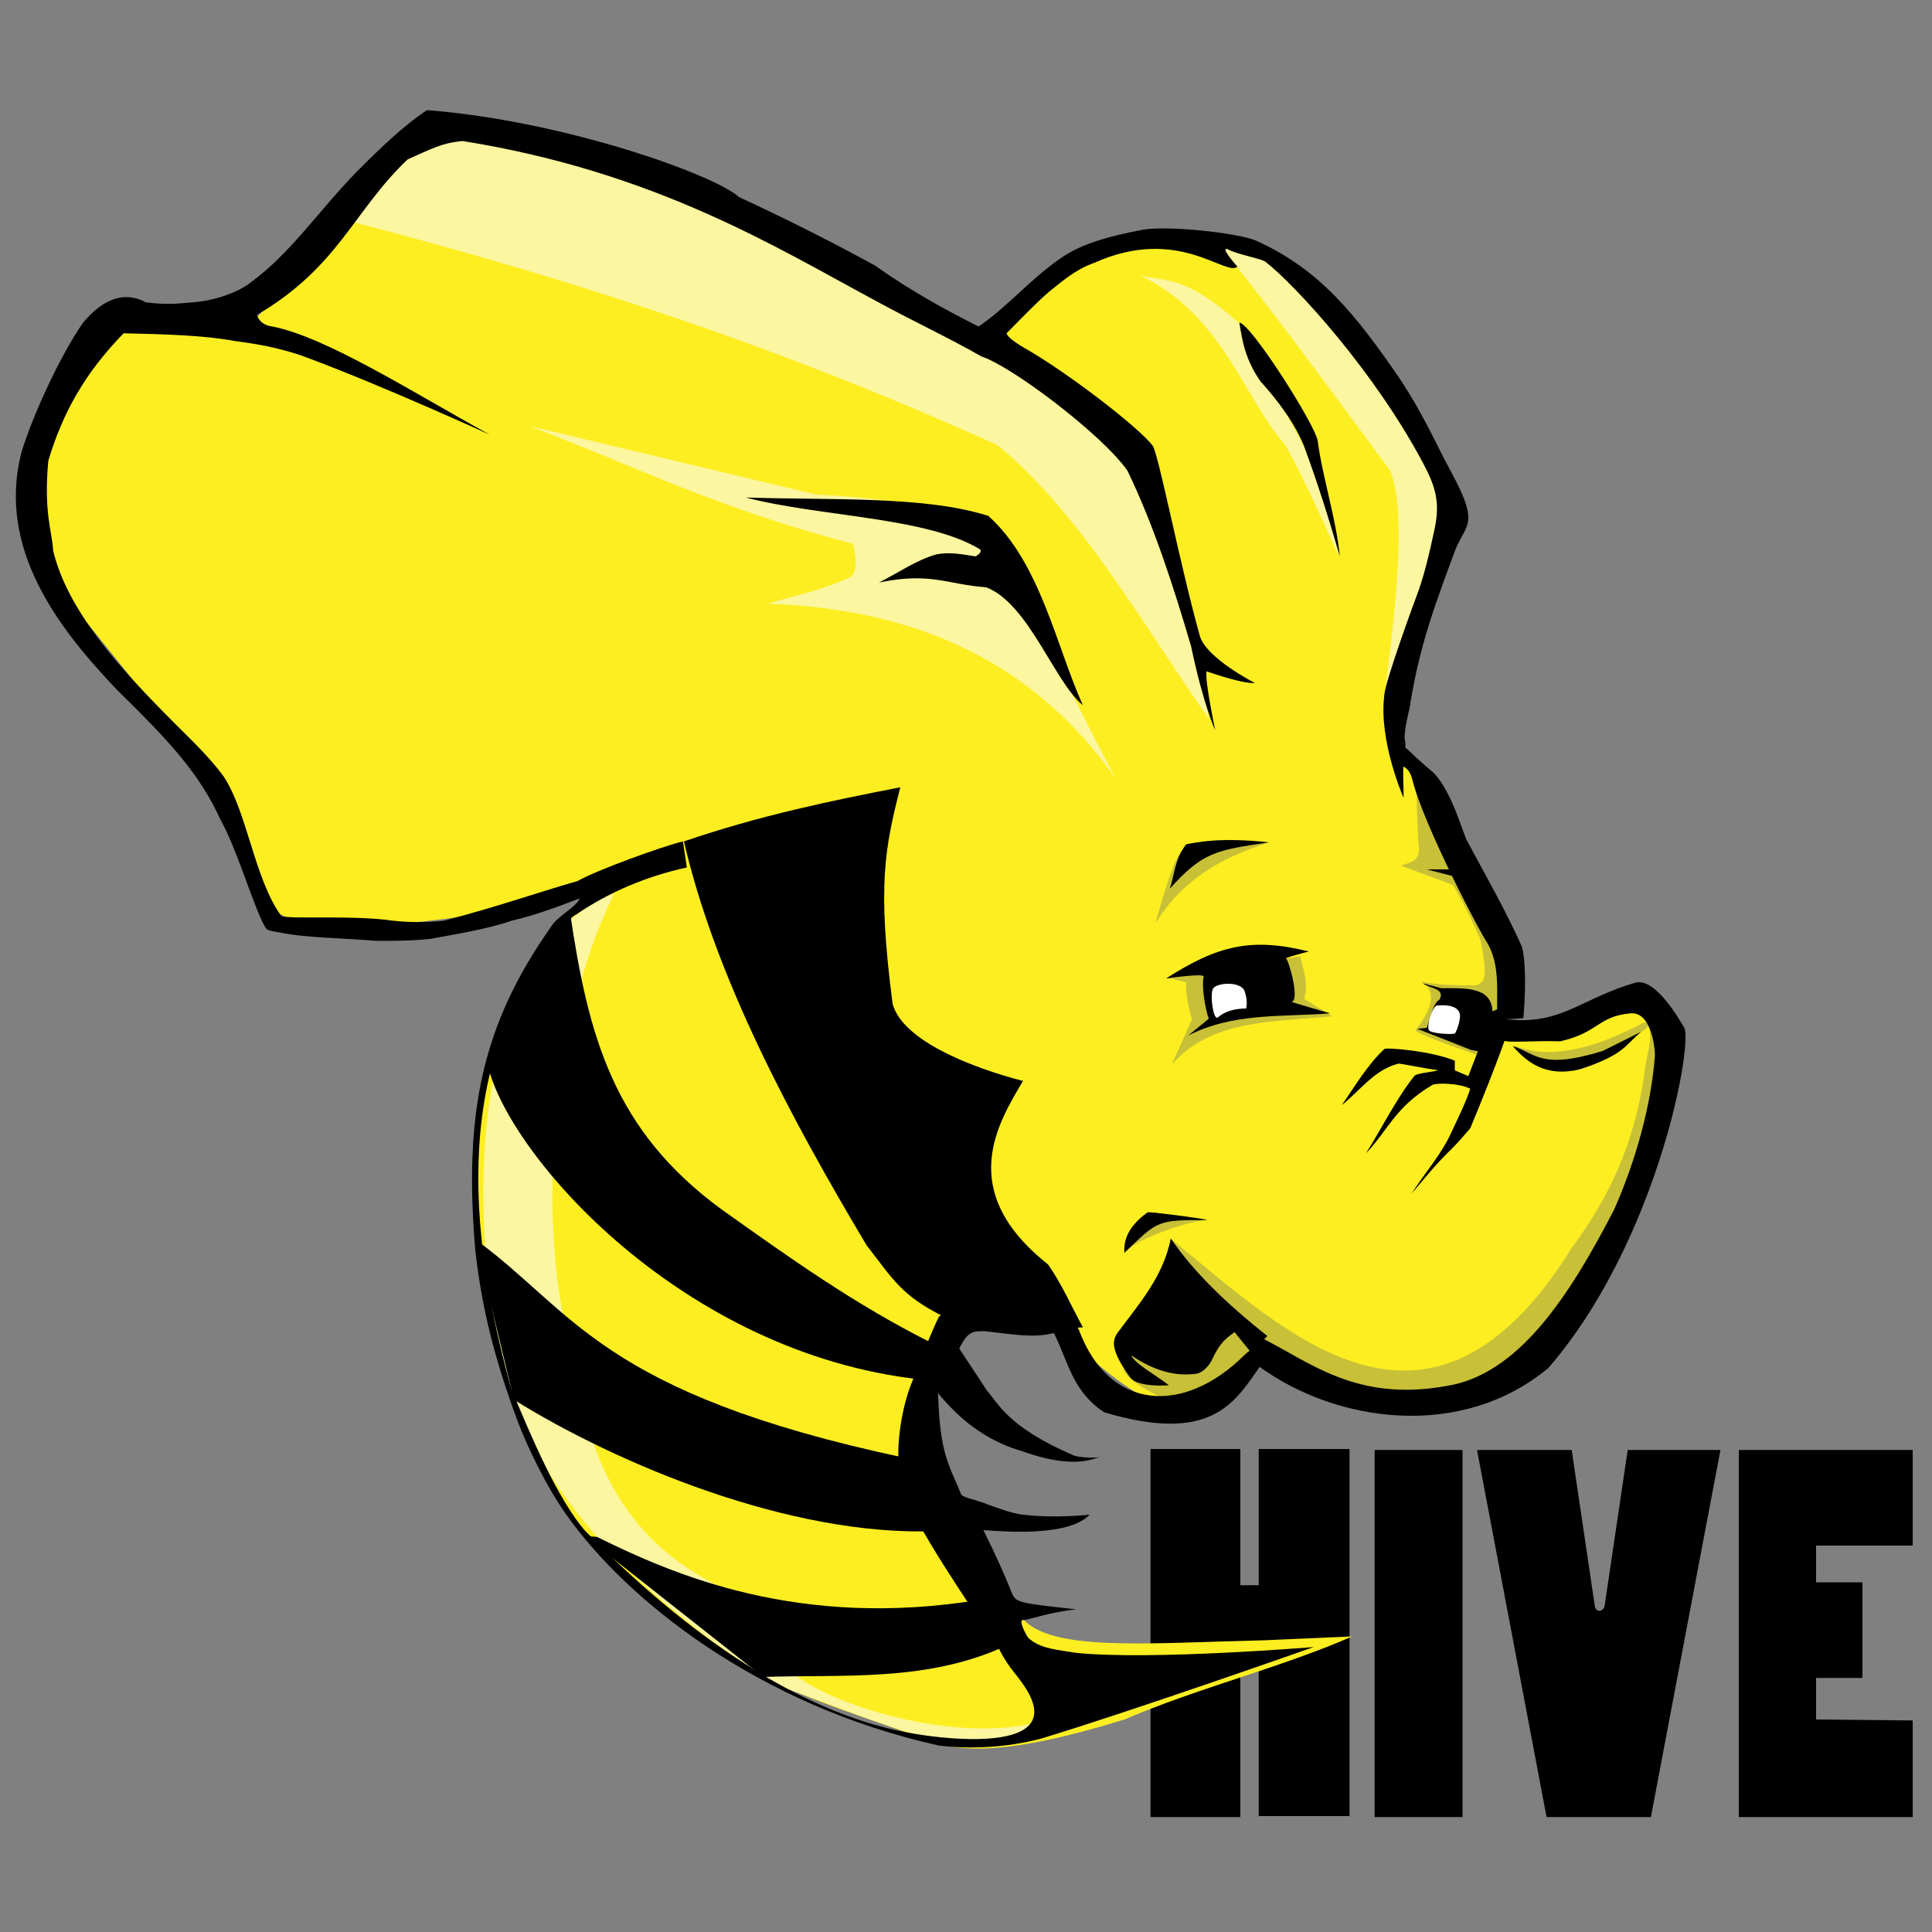<?xml version="1.0" encoding="utf-8"?>
<!-- Generator: Adobe Illustrator 22.1.0, SVG Export Plug-In . SVG Version: 6.00 Build 0)  -->
<svg version="1.1" id="图层_1" xmlns="http://www.w3.org/2000/svg" xmlns:xlink="http://www.w3.org/1999/xlink" x="0px" y="0px"
	 viewBox="0 0 200 200" style="enable-background:new 0 0 200 200;" xml:space="preserve">
<rect x="0" y="0" width="200" height="200" fill="#808080" stroke="none"/>
<style type="text/css">
	.st0{fill:#FDEE21;}
	.st1{fill:#C8C037;}
	.st2{fill:#FCF6A0;}
	.st3{fill:#FFFFFF;}
</style>
<path d="M119.1,150.1v38h9.3v-17.4l1.9,0V188h9.4v-38h-9.4v14.1h-1.9v-14.1H119.1z M151.4,150.1h-9.1v38h9.1V150.1z M152.9,150.1
	l7.2,38h10.8l7.2-38h-9.6l-2.4,16.2c-0.2,0.6-0.9,0.6-1,0l-2.4-16.2L152.9,150.1z M198,150.1h-18v38h18v-10l-10-0.1v-4.3h4.8v-9.9
	h-4.8V160h10L198,150.1z"/>
<path class="st0" d="M100.7,35c-1.5-4.2-53.7-24.5-54.4-22.2c-9.6,2.5-13.5,13.5-20.1,20.5l-14.6-0.8C5.1,40.7,1.7,49.2,4,58
	c8.3,11.2,17.9,20.7,23.8,34.8c0.5,6.6,28.7,0.7,34.8-0.6c-8.3,5.9-15.5,15.1-12.4,41.5C53.1,146.1,55,160,80,174
	c3.3,1.8,10.1,4,14.3,5.5c4,1.9,8.8,2.6,22.1-1.5c7.7-3.3,16-5.3,23.6-8.6l-9.1,0.4c-12.5,0.3-22.1,1.2-25.1-2.3l-11.5-19.8l6.7-13
	c9.3,0.9,12.3,8.5,20.5,11.3l9.6-7.1c28,16.5,39.1-10.5,42.3-31.5c-0.3-8.5-18.5,2.7-17.4-1.3c0.4-9.2-7.1-21.2-11.9-30.6l5.6-21.7
	c2.5-2.3-11.8-26.4-23.4-29.4C116.1,22,100.7,35,100.7,35L100.7,35z"/>
<path class="st1" d="M146.6,81c0.1,2.3,0.1,5.2,0.3,6.9c0,1.3-1,1.4-1.9,1.7l5.4,2c1.1,1.8,1.9,3.6,2.8,5.5c1,4.5,0.3,4.6-0.4,4.9
	c-2,0-3.9,0-5.8-0.4c0.8,0.4,1,0.8,1.1,1.3c0.2,1-0.5,2.4-1.6,3.8c1.6,0.9,4.5,1.8,6.7,2.6l2.5-5.5C154.7,95.6,151.2,88.1,146.6,81
	L146.6,81z M156.7,108.2c3,1.3,7.2,0.9,13-2.1c0.9-0.6,1.7-0.2,0.1,0.8C162.2,113.7,158.6,110.3,156.7,108.2L156.7,108.2z"/>
<path class="st1" d="M170.3,105.3c0.9,1.7,0.4,3.1,0.1,4.6c-0.9,7.4-3.2,13.2-7.7,19.3c-14.7,23.6-29.5,8.8-41.3-0.8l-4.9,12.2
	c-0.3,1.1-1.3,1.9,6.3,5.3l7.8-5.5C160.1,162.9,181.1,108.8,170.3,105.3L170.3,105.3z M124.9,126.3c-2,0.1-7.9,2.2-8.2,3.3l2.7-4.1
	L124.9,126.3z M121,101.3c0.4,0,2.1,0.5,1.9,0.4c-0.3-0.2,0,2.5,0.5,3.8l-2.1,4.7c4.1-4.7,10.6-4.4,16.6-5l-2.9-1.8
	c0.5-1.7-0.1-3-0.4-4.4L121,101.3z M131.1,87.3c-4.4,1.4-8.6,3.6-11.5,8.3c2.2-7.8,2.6-7.5,3.3-7.8C126,86.3,128.4,87.2,131.1,87.3
	L131.1,87.3z"/>
<path class="st2" d="M107.6,178.2c-5.3,5.9-17.2-0.4-27.1-3.7c-25.1-16-30-31-30.3-45.7c-1.3-21.1,5.2-33.4,13.4-36.3
	c-5.4,10.5-8,29.2-5.4,43.2c2,7.8,2.1,20.9,15.1,27.9c6.4,3.6,4.6,6.4,8.9,9.7C86.8,177,100,180.5,107.6,178.2L107.6,178.2z
	 M115.5,80.6c-9-12.8-21.7-17.6-36-18.1c2.9-0.9,5.7-1.4,8.6-2.8c0.7-0.7,0.5-2,0.2-3.4c-13.8-3.6-22.5-8-33.5-12.2l29.7,7.1
	C104.6,52.1,102.9,57,115.5,80.6L115.5,80.6z"/>
<path class="st2" d="M125.2,74.5c-6.7-9.5-13.1-21.1-21.9-28.4c-21.2-9.6-42.1-16.7-66.7-23.1l7.8-10.1c26.1,6,50.6,15.9,72.5,32.3
	C120.6,54.5,123.1,63.9,125.2,74.5L125.2,74.5z M138.6,57.6c0,0-3.7-8.4-5.6-11.6c-4.2-4.7-6.4-13.4-15-17.5
	c2.7,0.7,4.6-0.1,10.2,4.9l8.8,16.7L138.6,57.6z"/>
<path class="st2" d="M143.3,72.2c0.9-7.3,2.5-18.9,0.6-23.5c-5.2-7-10.5-14.3-15.8-21c-0.9-0.8-1.5-1.9-2.2-2.8
	c7.4,1.9,15.1,7.1,25.5,27.4L143.3,72.2z"/>
<path d="M112.1,73c-2.9-2.3-5.6-10.5-10-12.2c-4.1-0.3-5.7-1.6-11.1-0.5c2-1,3.8-2.3,5.9-2.9c1.4-0.3,2.8,0,4.1,0.2
	c0.3-0.2,0.6-0.4,0.5-0.7c-5.5-3.4-16.7-3.4-24.3-5.4c8.8,0.3,18.5-0.2,25.1,1.9C107.7,58.2,109.4,67.1,112.1,73L112.1,73z
	 M128.3,33.4c1.2,0.1,7.8,10.5,8.1,12.2c0.5,3.8,1.9,8,2.3,12c-1.1-3.8-2.3-7.6-3.7-11.4c-0.4-1-1.5-3.4-4.5-6.7
	C128.9,37.2,128.6,35.3,128.3,33.4L128.3,33.4z M150.5,90h-2.8l3.1,0.8L150.5,90z M131.4,87.2c-2.8-0.3-5.7-0.4-8.6,0.2
	c-1.2,1.5-1.2,3.1-1.7,4.6C124.5,88.2,125.9,88,131.4,87.2L131.4,87.2z M169.9,106.8c-1.6,1.3-1.7,2.4-6.4,3.9
	c-3.4,0.8-5.3-0.6-6.9-2.4c2.4,0.7,2.8,2.5,9.3,0.5L169.9,106.8z M155.8,107.6c-1.1,3.1-2.4,6.3-3.6,9.2c-2.9,3.4-1.7,1.5-6.1,6.8
	c1.4-2.2,3.2-4.2,4.2-6.5c0.7-1.5,1.5-3.1,1.9-4.4c-1.2-0.6-3.5-0.6-3.9-0.4c-3.9,2.3-4.6,4.7-6.9,7.1c1.7-2.7,3.1-5.6,5-8
	c0.2-0.3,1.7-0.4,2.5-0.6c-1.4-0.2-3.9-0.7-4.1-0.7c-2.5,0.6-4,2.8-5.9,4.3c1.4-2,2.6-4.1,4.4-5.8c0.2-0.2,4.9,0.2,7.3,1.2l0,1
	l1.4,0.6l1-2.6L155.8,107.6z M125,126.3c-0.6-0.2-6.2-0.9-6.2-0.8c-2.1,1.5-2.5,3-2.4,4.2C119.9,126.3,119.8,126.3,125,126.3
	L125,126.3z M120.7,101.3c0,0,4-0.6,3.9-0.2c-0.3,1.4,0.5,4.8,0.6,4.3l-2.2,1.8c4.7-2.4,9.7-1.9,14.7-2.3c0,0-4.2-1.2-4-1.2
	c0.9-0.1-0.3-4.4-0.6-4.5c0.8-0.3,1.6-0.5,2.4-0.7C129.5,97,126,97.9,120.7,101.3L120.7,101.3z"/>
<path d="M155.4,104.3l-0.9,0.4c-0.1-2.6-2.9-2.4-5.3-2.4l-1.9-0.5c0.6,0.5,2.4,0.5,1.7,1.7c-0.6,0.3-0.9,1.7-1.3,2.9l-1,0.1
	c1.8,0.7,3.6,1.4,5.6,2.2l1.2,0.2l2.9-1.5L155.4,104.3z"/>
<path class="st3" d="M128.8,102.5c-0.5-0.9-2.7-0.8-3.2-0.2c-0.4,0.5,0,3.5,0.5,3c0.7-0.6,1.7-0.9,2.9-0.9
	C129.1,103.9,129.1,103.3,128.8,102.5L128.8,102.5z M150.6,107c0.2-0.2,0.7-1.7,0.5-2.1c-0.3-1.1-2.4-0.8-2.4-0.8
	c-0.5,0.3-1,2-0.8,2.5C148,107,150.2,107.1,150.6,107L150.6,107z"/>
<path d="M60.5,159l1.3,0.1c7.9,3.9,20.9,9.6,39.7,6.5l3,4.6c-8.3,4-17.2,3.1-25.5,3.4L60.5,159z M49.2,128.3l4,16.6
	c10.6,6.6,28.6,14.2,43.7,13.6l-3.3-7.6C62.1,144.2,59.4,135.7,49.2,128.3L49.2,128.3z M59,94.4c1.9,12.9,4.5,22.6,15.7,30.8
	c6.9,4.9,13.7,9.8,21.9,13.9c0,0-0.7,3.8-1.3,3.7c-24.6-2.7-42.6-23.1-44.8-32.5C52.6,103.1,55.6,98.6,59,94.4L59,94.4z M70.8,87.1
	c3.3,14.2,11.1,28.7,18.9,41.8c2.8,3.6,3.6,5.2,8,7.4c5.9,1.9,10.1,1.4,14.4,1.1c-1.2-2.2-2.2-4.5-3.6-6.5c-9.6-7.6-5.2-14.6-2.6-19
	c-5.4-1.4-12.5-4.2-13.5-8c-1.6-12.3-0.8-16.1,0.8-22.4C86,82.9,78.7,84.4,70.8,87.1L70.8,87.1z"/>
<path d="M44.2,11.4c-2.4,1.6-4.7,3.8-7.2,6.3c-4.1,4.2-6.8,8.4-11,11.5c-0.8,0.7-3.2,1.9-6.1,2.1c-1.4,0.1-2.3,0.3-4.8,0
	c-2.2-1.2-4.4-0.4-6.5,2.1c-2.3,3.3-5.2,9.5-6.4,13.5C-0.3,56.8,6,65,12.1,71.4c5.4,5.3,8.5,8.6,10.7,13.4c1.7,3.1,2.9,7.4,4.3,10.5
	c0.5,1,0.4,1,1.7,1.2c2.8,0.6,6.7,0.6,10.2,0.9c1.5,0,3.6,0,5.5-0.2c2.7-0.5,5.9-1,8.5-1.9c2.6-0.6,4.9-1.5,7-2.3
	c-0.3,0.9-2.3,1.8-3,3c-7.1,10.1-9,19.2-7.8,33.4c0.7,6.3,2.1,11.5,4.3,17.5c1,2.7,3.1,7.1,5.2,10c6.1,8.6,19.6,19.6,38.5,23.8
	c3.3,0.4,7,0.2,10.5-0.7c9.3-2.8,28.3-9.5,28.3-9.5s-16.9,1.4-24.6,0.6c-1.8-0.3-3.8-0.4-5-1.6c-0.2-0.3-1-1.8-0.5-1.8
	c0.7,0,2.6-0.8,5.5-1.1c-6.3-0.7-6.2-0.7-6.7-1.8c-0.7-1.8-1.8-4.2-2.9-6.4c2.8,0.2,8.9,0.6,11-1.6c0,0-3.6,0.4-6.9,0
	c-1.1-0.1-2.9-0.8-3.5-1c-1.4-0.6-2.6-0.7-2.9-1.1c-0.5-1.3-0.8-1.7-1.4-3.4c-0.8-2.3-0.9-4.8-1-7.1c2.1,2.6,4.8,4.8,8.3,5.9
	c0-0.1,4.6,2,7.9,0.9l0.7-0.2c0,0.1-2.2,0.2-3-0.2c-6.7-2.9-7.7-5.4-8.8-6.6l-2.9-4.4c0.9-1.8,1.4-1.8,2.6-1.8
	c3.5,0.4,5.1,0.7,7.2,0.2c1.5,3,1.9,6,5.2,8.2c11.1,3.3,13.5-1,16.1-4.7c8,5.8,20.9,7.6,29.9,0.1c11.4-13.2,15.1-34.1,14-35.3
	c-1.4-2.4-3.3-4.9-4.9-4.6c-5.7,1.6-7.8,4.5-13.5,3.8c0.7,0,1.8-0.1,1.8-0.1c0.4-4.8,0-7.1-0.2-7.5c-1.7-3.8-4-7.8-5.6-10.8
	c-0.4-0.6-1.6-5.3-3.6-7.2c-0.9-0.7-3-2.7-3-2.7l-0.2,2.1c0,0,0.8,0.1,1.1,1.4c1.2,4.8,7.2,16.2,7.7,16.8c2.1,3.5,0.2,7.8,1.8,10.2
	c0.2,0.3,3.3,0,5.8,0.1c4-0.9,3.9-2.6,7.3-2.9c2.3-0.2,2.6,4.2,2.5,4.6c-0.4,4.9-1.9,10.5-4.2,15.7c-4.7,9.1-10,17.2-17.5,18.3
	c-9.1,1.6-13.9-2.4-18.8-4.9l-1.9,1.6c-6.4,6.4-14.1,5.8-17.2-2.5c-1.6-3.2-3.6-5.2-5.3-8l-9.2,6.6c-0.8,1.6-1.7,4-2.8,6.8
	c-0.8,1.9-1.5,5.2-1.4,8c-1.2,2,4.1,10.1,7.4,15.1c1,1.5,2.8,4,2.9,4.2c0.7,1.7,2.1,3.2,2.2,3.4c6.2,8-7.8,6.2-10.7,5.7
	c-5.7-0.9-11.2-3.3-16.5-6.5c-0.3-0.2-0.6-0.4-0.9-0.6c-6.2-3.9-11.9-8.9-16.8-13.9c-2.9-3.3-5.7-10-7.7-14.8
	c-3.1-11.5-7.4-31.3,4.4-46.4c0.8-0.9,1.6-2.3,2.3-2.6c3.5-2.4,7.4-4,11.5-4.9l-0.4-2.7c-2.1,0.5-9,3-10.9,4.1
	c-4.5,1.3-8.1,2.6-13.8,4.1c-1.8,0.2-3.7,0.2-5.4,0c-4.1-0.6-11-0.1-11.5-0.5c-2.8-3.9-3.5-10.8-6-14.5l0,0l0,0
	c-1.5-2-3.2-3.6-4.9-5.3c-6-6-11.2-11.8-12.7-18C5.4,55,4.5,53.1,5,47.7l0,0l0,0c1.5-5,3.8-9.1,7.8-13.2c4.2,0.1,8.3,0.2,11.5,0.8
	c1.5,0.2,4.6,0.6,7.7,1.8c8,3,18.7,7.9,18.7,7.9c-8-4.4-16.9-10.1-22.5-11.2c-0.8-0.1-1.4-0.5-1.6-1.2c8.5-5,10-10.8,15.6-16.1
	c2.5-1.1,3.5-1.7,5.7-1.9c20,3.2,32.6,11.1,42.5,16.4c4,2.2,7.7,3.9,11.2,5.9c3.1,1,12.4,8,15.1,11.8c2.8,5.8,4.8,12.1,6.6,18.2
	c1.3,6.2,2.5,8.7,2.5,8.7s-1.1-5.2-0.9-6.1c1.2,0.4,3.9,1.3,5,1.2c0,0-5.1-2.6-5.7-4.9c-2.1-7.5-4.3-19-4.9-19.7
	c-1.6-2-8.4-7.2-12.6-9.7c-1.6-0.9-2.4-1.5-2.5-1.9c1.3-1.3,3-3.1,4.4-4.3c1.4-1.1,2.7-2.3,4.7-3c8.7-3.9,13.6,1.5,14.8,0.4
	c0,0-1.9-2.1-1-1.8c0.8,0.5,3.6,1,3.9,1.3c3.2,2.5,11.4,11.5,16.4,21c1.2,2.3,1.7,3.9,1.1,6.7c-0.6,2.8-1,4.4-1.6,6.2
	c-0.5,1.3-3.6,9.8-3.6,11c-0.6,4.7,2,10.6,2,10.6c0-1.6-0.1-2.5,0-3.6l0.2-2c0,0-0.1-0.5-0.1-0.8c0.1-1.4,0.5-2.6,0.6-3.4
	c1-6.2,2.7-10.6,4.7-16c0.6-1.4,1.3-2.1,1.3-3.2c0-1.8-1.6-4.3-2.8-6.7c-1.2-2.4-2.6-5.2-4.5-8c-4.3-6.2-8-11-14.7-14
	c-1.9-0.8-9.3-1.6-11.8-1.1c-3.1,0.6-5.8,1.3-7.9,2.6c-3.3,2.1-6,5.4-9,7.4c-6.8-3.4-10.1-5.9-10.7-6.3c-4-2.2-8.9-4.7-14.1-7.1
	C74,18.1,58.4,12.5,44.2,11.4L44.2,11.4z M131.2,138.3c-4.2-3.3-7.7-6.7-10-10.1c-0.8,4.1-3.5,7-5.6,9.9c-0.4,0.7-0.7,1.6,1.4,4.5
	c0.6,0.8,2.6,0.9,4,0.8c-1.4-1.1-3.5-2.2-3.9-3.1c2.5,1.7,4.7,2.2,6.8,1.9c0.5-0.1,1.1-0.6,1.5-1.3c0.9-2,1.6-2.4,2.4-3l1.7,2.1
	L131.2,138.3z"/>
</svg>

